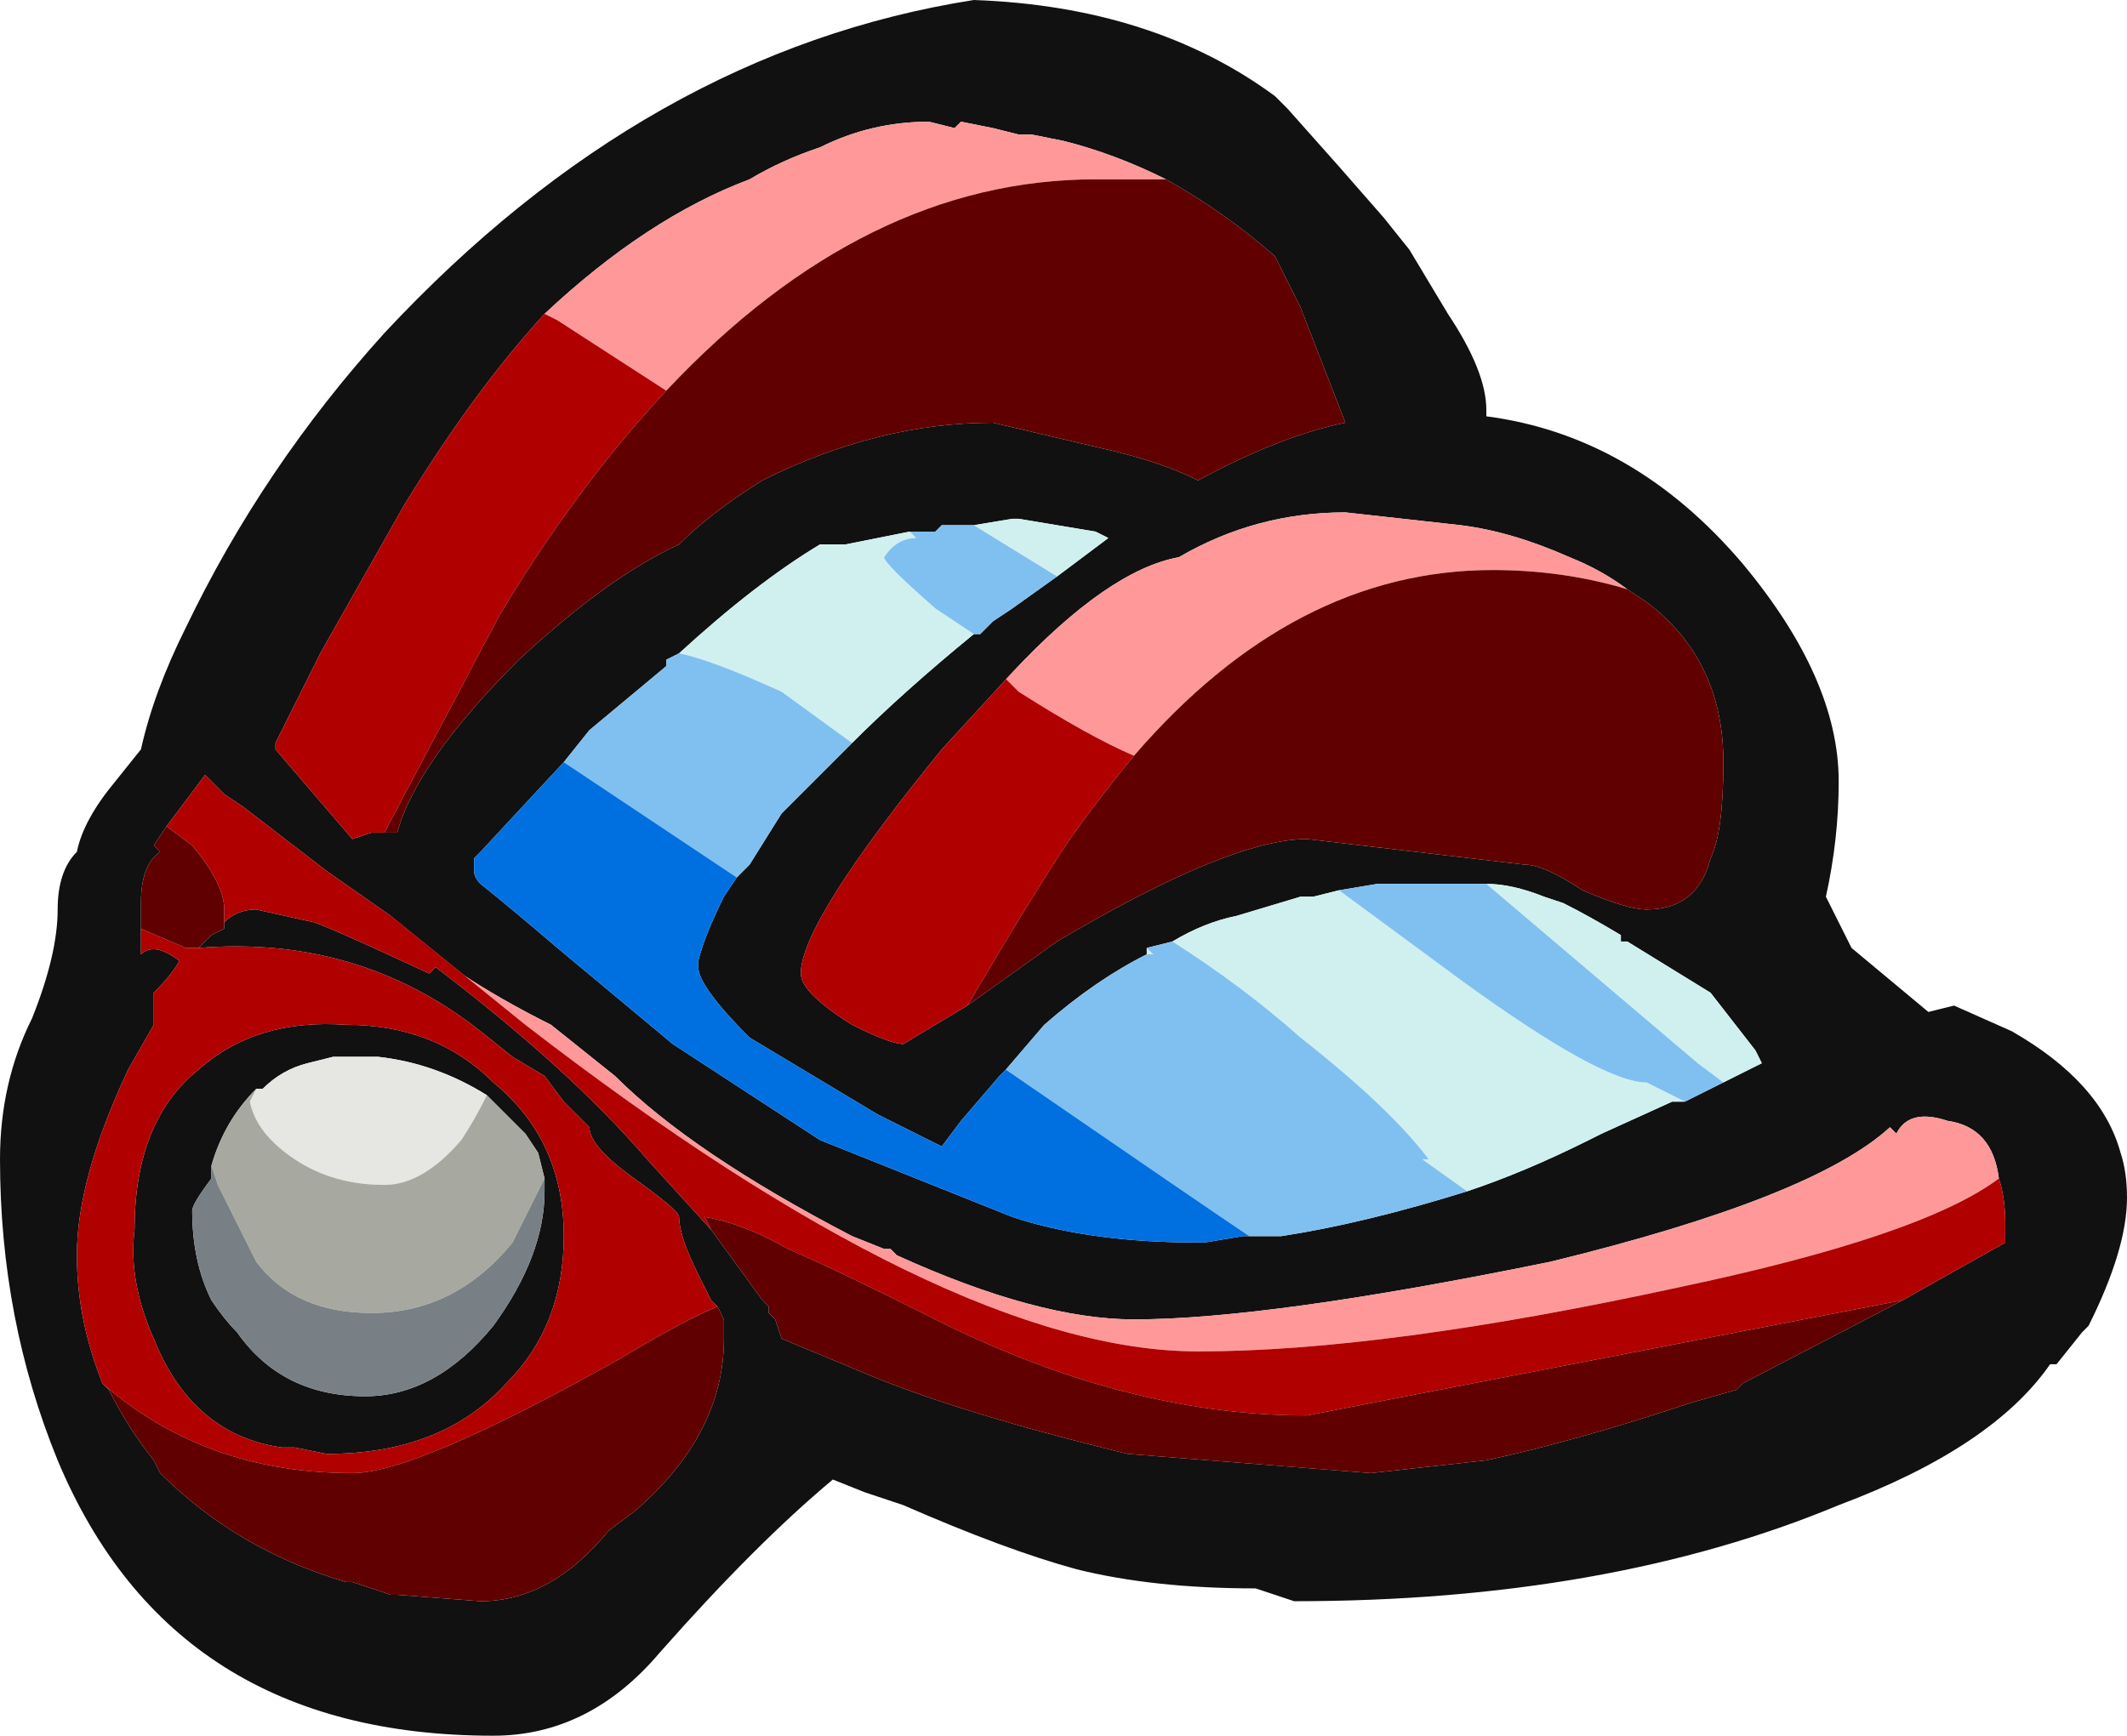 <?xml version="1.0" encoding="UTF-8" standalone="no"?>
<svg xmlns:ffdec="https://www.free-decompiler.com/flash" xmlns:xlink="http://www.w3.org/1999/xlink" ffdec:objectType="shape" height="13.55px" width="16.6px" xmlns="http://www.w3.org/2000/svg">
  <g transform="matrix(1.0, 0.0, 0.0, 1.0, 7.0, 7.05)">
    <path d="M3.05 -6.2 L3.45 -5.75 3.8 -5.35 4.0 -5.1 4.3 -4.6 Q4.6 -4.15 4.6 -3.85 L4.6 -3.8 Q5.75 -3.65 6.6 -2.65 7.35 -1.75 7.35 -0.95 7.35 -0.5 7.25 -0.05 L7.45 0.35 8.05 0.85 8.25 0.8 8.7 1.0 Q9.4 1.4 9.55 1.95 9.6 2.1 9.6 2.3 9.6 2.7 9.3 3.3 L9.25 3.35 9.05 3.6 9.0 3.6 Q8.55 4.25 7.35 4.7 5.55 5.45 3.1 5.45 L2.8 5.35 Q2.0 5.35 1.4 5.2 0.85 5.05 0.05 4.7 L-0.25 4.6 -0.5 4.5 Q-1.1 5.0 -1.85 5.85 -2.4 6.5 -3.15 6.5 -5.65 6.5 -6.55 4.35 -7.0 3.25 -7.0 2.0 -7.0 1.4 -6.75 0.9 -6.55 0.4 -6.55 0.05 -6.55 -0.25 -6.4 -0.4 -6.35 -0.65 -6.1 -0.95 L-5.9 -1.2 Q-5.8 -1.65 -5.55 -2.15 -4.95 -3.4 -4.0 -4.45 -1.95 -6.65 0.6 -7.05 2.0 -7.0 2.95 -6.3 L3.05 -6.2 M-4.0 -0.55 L-3.9 -0.55 Q-3.75 -1.1 -2.95 -1.9 -2.25 -2.55 -1.7 -2.8 -1.45 -3.05 -1.05 -3.3 -0.15 -3.75 0.75 -3.75 L1.6 -3.55 Q2.05 -3.45 2.35 -3.3 3.0 -3.65 3.5 -3.75 L3.15 -4.65 2.95 -5.05 Q2.55 -5.4 2.1 -5.65 1.7 -5.85 1.3 -5.95 L1.05 -6.0 0.95 -6.0 0.75 -6.05 0.5 -6.1 0.45 -6.05 0.25 -6.1 Q-0.2 -6.1 -0.6 -5.9 -0.9 -5.8 -1.15 -5.65 -1.95 -5.35 -2.75 -4.6 -3.3 -4.0 -3.85 -3.1 L-4.5 -1.95 -4.85 -1.25 -4.85 -1.2 -4.25 -0.5 -4.1 -0.55 -4.0 -0.55 M1.25 -2.55 L1.65 -2.85 1.55 -2.9 0.95 -3.0 0.9 -3.0 0.6 -2.95 0.35 -2.95 0.3 -2.9 0.1 -2.9 -0.4 -2.8 -0.6 -2.8 Q-1.1 -2.5 -1.7 -1.95 L-1.8 -1.9 -1.8 -1.85 -2.4 -1.35 -2.6 -1.1 -3.25 -0.4 -3.3 -0.35 -3.3 -0.25 Q-3.3 -0.2 -3.25 -0.15 -3.0 0.05 -2.65 0.35 L-1.75 1.1 -0.6 1.85 0.9 2.45 Q1.5 2.65 2.35 2.65 L2.4 2.65 2.7 2.6 3.0 2.6 Q3.65 2.5 4.45 2.25 4.9 2.1 5.4 1.85 L5.5 1.8 6.05 1.55 6.15 1.55 6.45 1.4 6.75 1.25 6.7 1.15 6.35 0.7 5.7 0.3 5.65 0.3 5.65 0.25 Q5.4 0.1 5.2 0.0 L5.05 -0.05 Q4.8 -0.15 4.6 -0.15 L3.75 -0.15 3.45 -0.1 3.25 -0.05 3.15 -0.05 2.65 0.1 Q2.4 0.15 2.15 0.3 L1.95 0.35 1.95 0.4 Q1.55 0.6 1.15 0.95 L0.85 1.3 0.8 1.35 0.5 1.7 0.35 1.9 -0.15 1.65 -1.15 1.05 Q-1.55 0.65 -1.55 0.5 L-1.55 0.45 Q-1.5 0.25 -1.35 -0.05 L-1.25 -0.2 -1.15 -0.3 -0.9 -0.7 -0.35 -1.25 Q0.05 -1.65 0.6 -2.1 L0.65 -2.1 0.75 -2.2 0.9 -2.3 1.25 -2.55 M0.9 -1.8 L0.35 -1.2 Q-0.75 0.15 -0.75 0.55 -0.75 0.7 -0.35 0.95 -0.05 1.1 0.05 1.1 L0.55 0.8 Q0.9 0.55 1.25 0.3 2.6 -0.5 3.2 -0.5 L4.9 -0.3 Q5.05 -0.3 5.35 -0.1 5.7 0.05 5.85 0.05 6.25 0.05 6.35 -0.35 6.45 -0.55 6.45 -1.1 6.45 -1.9 5.85 -2.35 L5.7 -2.45 Q5.5 -2.6 5.25 -2.7 4.8 -2.9 4.4 -2.95 L3.5 -3.05 Q2.8 -3.05 2.2 -2.7 1.65 -2.6 0.9 -1.8 M8.6 2.15 Q8.55 1.75 8.2 1.7 7.9 1.6 7.8 1.8 L7.75 1.75 Q7.15 2.3 5.1 2.8 2.9 3.25 1.85 3.25 1.1 3.25 0.0 2.75 L-0.05 2.7 -0.1 2.7 -0.35 2.6 Q-1.6 1.95 -2.2 1.35 L-2.7 0.95 Q-3.1 0.75 -3.4 0.55 L-3.95 0.15 -3.95 0.1 -4.45 -0.25 -5.1 -0.75 -5.25 -0.85 -5.4 -1.0 -5.7 -0.6 -5.8 -0.45 -5.75 -0.4 Q-5.9 -0.3 -5.9 0.0 L-5.9 0.2 -5.9 0.4 Q-5.8 0.3 -5.6 0.45 -5.65 0.55 -5.8 0.7 L-5.8 0.95 -6.0 1.3 Q-6.4 2.15 -6.4 2.75 -6.4 3.25 -6.2 3.75 L-6.15 3.8 Q-6.0 4.1 -5.8 4.35 L-5.75 4.45 Q-5.15 5.05 -4.3 5.3 L-4.25 5.3 -3.95 5.4 -3.9 5.4 -3.25 5.45 Q-2.7 5.45 -2.25 4.9 L-2.05 4.75 Q-1.35 4.15 -1.35 3.4 L-1.35 3.25 -1.4 3.15 -1.45 3.1 -1.55 2.9 Q-1.7 2.6 -1.7 2.45 -1.7 2.4 -2.05 2.15 -2.4 1.9 -2.4 1.75 L-2.6 1.55 -2.75 1.35 -3.0 1.2 -3.25 1.0 Q-4.2 0.25 -5.45 0.35 L-5.35 0.25 -5.25 0.2 -5.25 0.15 Q-5.15 0.05 -5.0 0.05 L-4.55 0.15 Q-4.4 0.2 -3.65 0.55 L-3.6 0.5 Q-2.55 1.3 -1.95 2.0 L-1.45 2.55 -1.05 3.1 -1.0 3.15 -1.0 3.2 -0.95 3.25 -0.9 3.4 -0.3 3.65 Q0.4 3.95 1.6 4.25 L1.8 4.3 3.7 4.45 4.6 4.35 Q5.3 4.2 6.2 3.9 L6.55 3.8 6.6 3.75 7.85 3.1 8.65 2.65 8.65 2.5 Q8.65 2.3 8.6 2.15 M-2.75 2.15 L-2.8 1.95 -2.9 1.8 -3.2 1.5 Q-3.6 1.25 -4.05 1.2 L-4.4 1.2 -4.6 1.25 Q-4.8 1.3 -4.95 1.45 L-5.0 1.45 Q-5.25 1.7 -5.35 2.05 L-5.35 2.15 Q-5.5 2.35 -5.5 2.4 -5.5 2.8 -5.35 3.1 -5.25 3.25 -5.15 3.35 -4.8 3.85 -4.15 3.85 -3.6 3.85 -3.15 3.3 -2.75 2.75 -2.75 2.25 L-2.75 2.15 M-3.15 1.4 Q-2.6 1.85 -2.6 2.6 -2.6 3.3 -3.05 3.75 -3.55 4.3 -4.45 4.3 L-4.7 4.25 -4.8 4.25 Q-5.5 4.15 -5.8 3.4 -6.0 2.95 -5.95 2.55 -5.95 1.7 -5.45 1.3 -5.0 0.9 -4.3 0.95 -3.6 0.95 -3.15 1.4" fill="#111111" fill-rule="evenodd" stroke="none"/>
    <path d="M-5.0 1.45 L-4.95 1.45 Q-4.8 1.3 -4.6 1.25 L-4.4 1.2 -4.05 1.2 Q-3.6 1.25 -3.2 1.5 -3.3 1.7 -3.4 1.85 -3.7 2.2 -4.0 2.2 -4.4 2.2 -4.7 2.0 -5.0 1.8 -5.05 1.55 L-5.0 1.45" fill="#e6e6e3" fill-rule="evenodd" stroke="none"/>
    <path d="M-3.2 1.5 L-2.9 1.8 -2.8 1.95 -2.75 2.15 Q-2.9 2.45 -3.0 2.65 -3.45 3.2 -4.1 3.2 -4.7 3.2 -5.0 2.8 L-5.3 2.2 -5.35 2.05 Q-5.25 1.7 -5.0 1.45 L-5.05 1.55 Q-5.0 1.8 -4.7 2.0 -4.4 2.2 -4.0 2.2 -3.7 2.2 -3.4 1.85 -3.3 1.7 -3.2 1.5" fill="#a7a9a0" fill-rule="evenodd" stroke="none"/>
    <path d="M-2.75 2.15 L-2.75 2.25 Q-2.75 2.75 -3.15 3.3 -3.6 3.85 -4.15 3.85 -4.8 3.85 -5.15 3.35 -5.25 3.25 -5.35 3.1 -5.5 2.8 -5.5 2.4 -5.5 2.35 -5.35 2.15 L-5.35 2.05 -5.3 2.2 -5.0 2.8 Q-4.7 3.2 -4.1 3.2 -3.45 3.2 -3.0 2.65 -2.9 2.45 -2.75 2.15" fill="#788085" fill-rule="evenodd" stroke="none"/>
    <path d="M2.1 -5.65 L1.55 -5.65 Q-0.25 -5.65 -1.8 -4.0 L-2.65 -4.55 -2.75 -4.6 Q-1.95 -5.35 -1.15 -5.65 -0.9 -5.8 -0.6 -5.9 -0.2 -6.1 0.25 -6.1 L0.45 -6.05 0.5 -6.1 0.75 -6.05 0.95 -6.0 1.05 -6.0 1.3 -5.95 Q1.7 -5.85 2.1 -5.65 M1.85 -1.15 Q1.5 -1.3 0.95 -1.65 L0.85 -1.75 0.9 -1.8 Q1.65 -2.6 2.2 -2.7 2.8 -3.05 3.5 -3.05 L4.4 -2.95 Q4.8 -2.9 5.25 -2.7 5.5 -2.6 5.7 -2.45 5.2 -2.6 4.65 -2.6 3.1 -2.6 1.85 -1.15 M-3.95 0.1 L-3.95 0.15 -3.4 0.55 Q-3.1 0.75 -2.7 0.95 L-2.2 1.35 Q-1.6 1.95 -0.35 2.6 L-0.1 2.7 -0.05 2.7 0.0 2.75 Q1.1 3.25 1.85 3.25 2.9 3.25 5.1 2.8 7.15 2.3 7.75 1.75 L7.8 1.8 Q7.9 1.6 8.2 1.7 8.55 1.75 8.6 2.15 8.0 2.6 6.1 3.0 3.8 3.5 2.35 3.5 0.4 3.5 -2.9 0.95 L-3.95 0.1" fill="#ff9999" fill-rule="evenodd" stroke="none"/>
    <path d="M-1.8 -4.0 Q-2.5 -3.25 -3.1 -2.25 L-4.0 -0.55 -4.1 -0.55 -4.25 -0.5 -4.85 -1.2 -4.85 -1.25 -4.5 -1.95 -3.85 -3.1 Q-3.3 -4.0 -2.75 -4.6 L-2.65 -4.55 -1.8 -4.0 M0.9 -1.8 L0.85 -1.75 0.95 -1.65 Q1.5 -1.3 1.85 -1.15 1.6 -0.85 1.35 -0.5 1.05 -0.05 0.55 0.8 L0.05 1.1 Q-0.05 1.1 -0.35 0.95 -0.75 0.7 -0.75 0.55 -0.75 0.15 0.35 -1.2 L0.9 -1.8 M-3.95 0.1 L-2.9 0.95 Q0.4 3.5 2.35 3.5 3.8 3.5 6.1 3.0 8.0 2.6 8.6 2.15 8.65 2.3 8.65 2.5 L8.65 2.65 7.85 3.1 3.2 4.0 Q1.75 4.0 0.2 3.2 -0.5 2.85 -0.85 2.7 -1.2 2.5 -1.5 2.45 L-1.45 2.55 -1.95 2.0 Q-2.55 1.3 -3.6 0.5 L-3.65 0.55 Q-4.4 0.2 -4.55 0.15 L-5.0 0.05 Q-5.15 0.05 -5.25 0.15 L-5.25 0.05 Q-5.25 -0.15 -5.5 -0.45 L-5.7 -0.6 -5.4 -1.0 -5.25 -0.85 -5.1 -0.75 -4.45 -0.25 -3.95 0.1 M-5.35 0.25 L-5.45 0.35 Q-4.2 0.25 -3.25 1.0 L-3.0 1.2 -2.75 1.35 -2.6 1.55 -2.4 1.75 Q-2.4 1.9 -2.05 2.15 -1.7 2.4 -1.7 2.45 -1.7 2.6 -1.55 2.9 L-1.45 3.1 -1.4 3.15 Q-1.65 3.25 -2.15 3.55 -3.75 4.45 -4.25 4.45 -5.4 4.45 -6.2 3.75 -6.4 3.25 -6.4 2.75 -6.4 2.15 -6.0 1.3 L-5.8 0.95 -5.8 0.7 Q-5.65 0.55 -5.6 0.45 -5.8 0.3 -5.9 0.4 L-5.9 0.2 -5.55 0.35 -5.45 0.35 -5.35 0.25 M-3.15 1.4 Q-3.6 0.95 -4.3 0.95 -5.0 0.9 -5.45 1.3 -5.95 1.7 -5.95 2.55 -6.0 2.95 -5.8 3.4 -5.5 4.15 -4.8 4.25 L-4.7 4.25 -4.45 4.3 Q-3.55 4.3 -3.05 3.75 -2.6 3.3 -2.6 2.6 -2.6 1.85 -3.15 1.4" fill="#b00000" fill-rule="evenodd" stroke="none"/>
    <path d="M2.1 -5.65 Q2.55 -5.4 2.95 -5.05 L3.15 -4.65 3.5 -3.75 Q3.0 -3.65 2.35 -3.3 2.05 -3.45 1.6 -3.55 L0.75 -3.75 Q-0.15 -3.75 -1.05 -3.3 -1.45 -3.05 -1.7 -2.8 -2.25 -2.55 -2.95 -1.9 -3.75 -1.1 -3.9 -0.55 L-4.0 -0.55 -3.1 -2.25 Q-2.5 -3.25 -1.8 -4.0 -0.25 -5.65 1.55 -5.65 L2.1 -5.65 M0.55 0.8 Q1.05 -0.05 1.35 -0.5 1.6 -0.85 1.85 -1.15 3.1 -2.6 4.65 -2.6 5.2 -2.6 5.7 -2.45 L5.85 -2.35 Q6.45 -1.9 6.45 -1.1 6.45 -0.55 6.35 -0.35 6.25 0.05 5.85 0.05 5.7 0.05 5.35 -0.1 5.05 -0.3 4.9 -0.3 L3.2 -0.5 Q2.6 -0.5 1.25 0.3 0.9 0.55 0.55 0.8 M7.85 3.1 L6.6 3.75 6.55 3.8 6.2 3.9 Q5.3 4.2 4.6 4.35 L3.7 4.45 1.8 4.3 1.6 4.25 Q0.4 3.95 -0.3 3.65 L-0.9 3.4 -0.95 3.25 -1.0 3.2 -1.0 3.15 -1.05 3.1 -1.45 2.55 -1.5 2.45 Q-1.2 2.5 -0.85 2.7 -0.5 2.85 0.2 3.2 1.75 4.0 3.2 4.0 L7.85 3.1 M-5.25 0.15 L-5.25 0.2 -5.35 0.25 -5.45 0.35 -5.55 0.35 -5.9 0.2 -5.9 0.0 Q-5.9 -0.3 -5.75 -0.4 L-5.8 -0.45 -5.7 -0.6 -5.5 -0.45 Q-5.25 -0.15 -5.25 0.05 L-5.25 0.15 M-1.4 3.15 L-1.35 3.25 -1.35 3.4 Q-1.35 4.15 -2.05 4.75 L-2.25 4.9 Q-2.7 5.45 -3.25 5.45 L-3.9 5.4 -3.95 5.4 -4.25 5.3 -4.3 5.3 Q-5.15 5.05 -5.75 4.45 L-5.8 4.35 Q-6.0 4.1 -6.15 3.8 L-6.2 3.75 Q-5.4 4.45 -4.25 4.45 -3.75 4.45 -2.15 3.55 -1.65 3.25 -1.4 3.15" fill="#600000" fill-rule="evenodd" stroke="none"/>
    <path d="M0.6 -2.95 L0.9 -3.0 0.95 -3.0 1.55 -2.9 1.65 -2.85 1.25 -2.55 0.6 -2.95 M0.6 -2.1 Q0.05 -1.65 -0.35 -1.25 L-0.9 -1.65 Q-1.45 -1.9 -1.7 -1.95 -1.1 -2.5 -0.6 -2.8 L-0.4 -2.8 0.1 -2.9 0.15 -2.85 Q0.0 -2.85 -0.1 -2.7 -0.1 -2.65 0.3 -2.3 L0.6 -2.1 M1.95 0.4 L1.95 0.35 2.0 0.4 1.95 0.4 M2.15 0.3 Q2.4 0.15 2.65 0.1 L3.15 -0.05 3.25 -0.05 3.45 -0.1 4.4 0.6 Q5.5 1.4 5.85 1.4 L6.15 1.55 6.05 1.55 5.5 1.8 5.4 1.85 Q4.9 2.1 4.45 2.25 L4.1 2.0 4.15 2.0 Q3.85 1.6 3.15 1.05 2.7 0.65 2.15 0.3 M4.6 -0.15 Q4.8 -0.15 5.05 -0.05 L5.2 0.0 Q5.4 0.1 5.65 0.25 L5.65 0.3 5.7 0.3 6.35 0.7 6.7 1.15 6.75 1.25 6.45 1.4 6.25 1.25 4.6 -0.15" fill="#d0f0f0" fill-rule="evenodd" stroke="none"/>
    <path d="M0.6 -2.95 L1.25 -2.55 0.9 -2.3 0.75 -2.2 0.65 -2.1 0.6 -2.1 0.3 -2.3 Q-0.1 -2.65 -0.1 -2.7 0.0 -2.85 0.15 -2.85 L0.1 -2.9 0.3 -2.9 0.35 -2.95 0.6 -2.95 M-0.35 -1.25 L-0.9 -0.7 -1.15 -0.3 -1.25 -0.2 -2.6 -1.1 -2.4 -1.35 -1.8 -1.85 -1.8 -1.9 -1.7 -1.95 Q-1.45 -1.9 -0.9 -1.65 L-0.35 -1.25 M0.85 1.3 L1.15 0.95 Q1.55 0.6 1.95 0.4 L2.0 0.4 1.95 0.35 2.15 0.3 Q2.7 0.65 3.15 1.05 3.85 1.6 4.15 2.0 L4.1 2.0 4.45 2.25 Q3.65 2.5 3.0 2.6 L2.7 2.6 2.75 2.6 Q2.45 2.4 0.85 1.3 M3.45 -0.1 L3.75 -0.15 4.6 -0.15 6.25 1.25 6.45 1.4 6.15 1.55 5.85 1.4 Q5.5 1.4 4.4 0.6 L3.45 -0.1" fill="#80c0f0" fill-rule="evenodd" stroke="none"/>
    <path d="M-1.25 -0.2 L-1.35 -0.05 Q-1.5 0.25 -1.55 0.45 L-1.55 0.5 Q-1.55 0.65 -1.15 1.05 L-0.15 1.65 0.35 1.9 0.5 1.7 0.8 1.35 0.85 1.3 Q2.45 2.4 2.75 2.6 L2.7 2.6 2.4 2.65 2.35 2.65 Q1.5 2.65 0.9 2.45 L-0.6 1.85 -1.75 1.1 -2.65 0.35 Q-3.0 0.05 -3.25 -0.15 -3.3 -0.2 -3.3 -0.25 L-3.3 -0.35 -3.25 -0.4 -2.6 -1.1 -1.25 -0.2" fill="#0070e0" fill-rule="evenodd" stroke="none"/>
  </g>
</svg>
